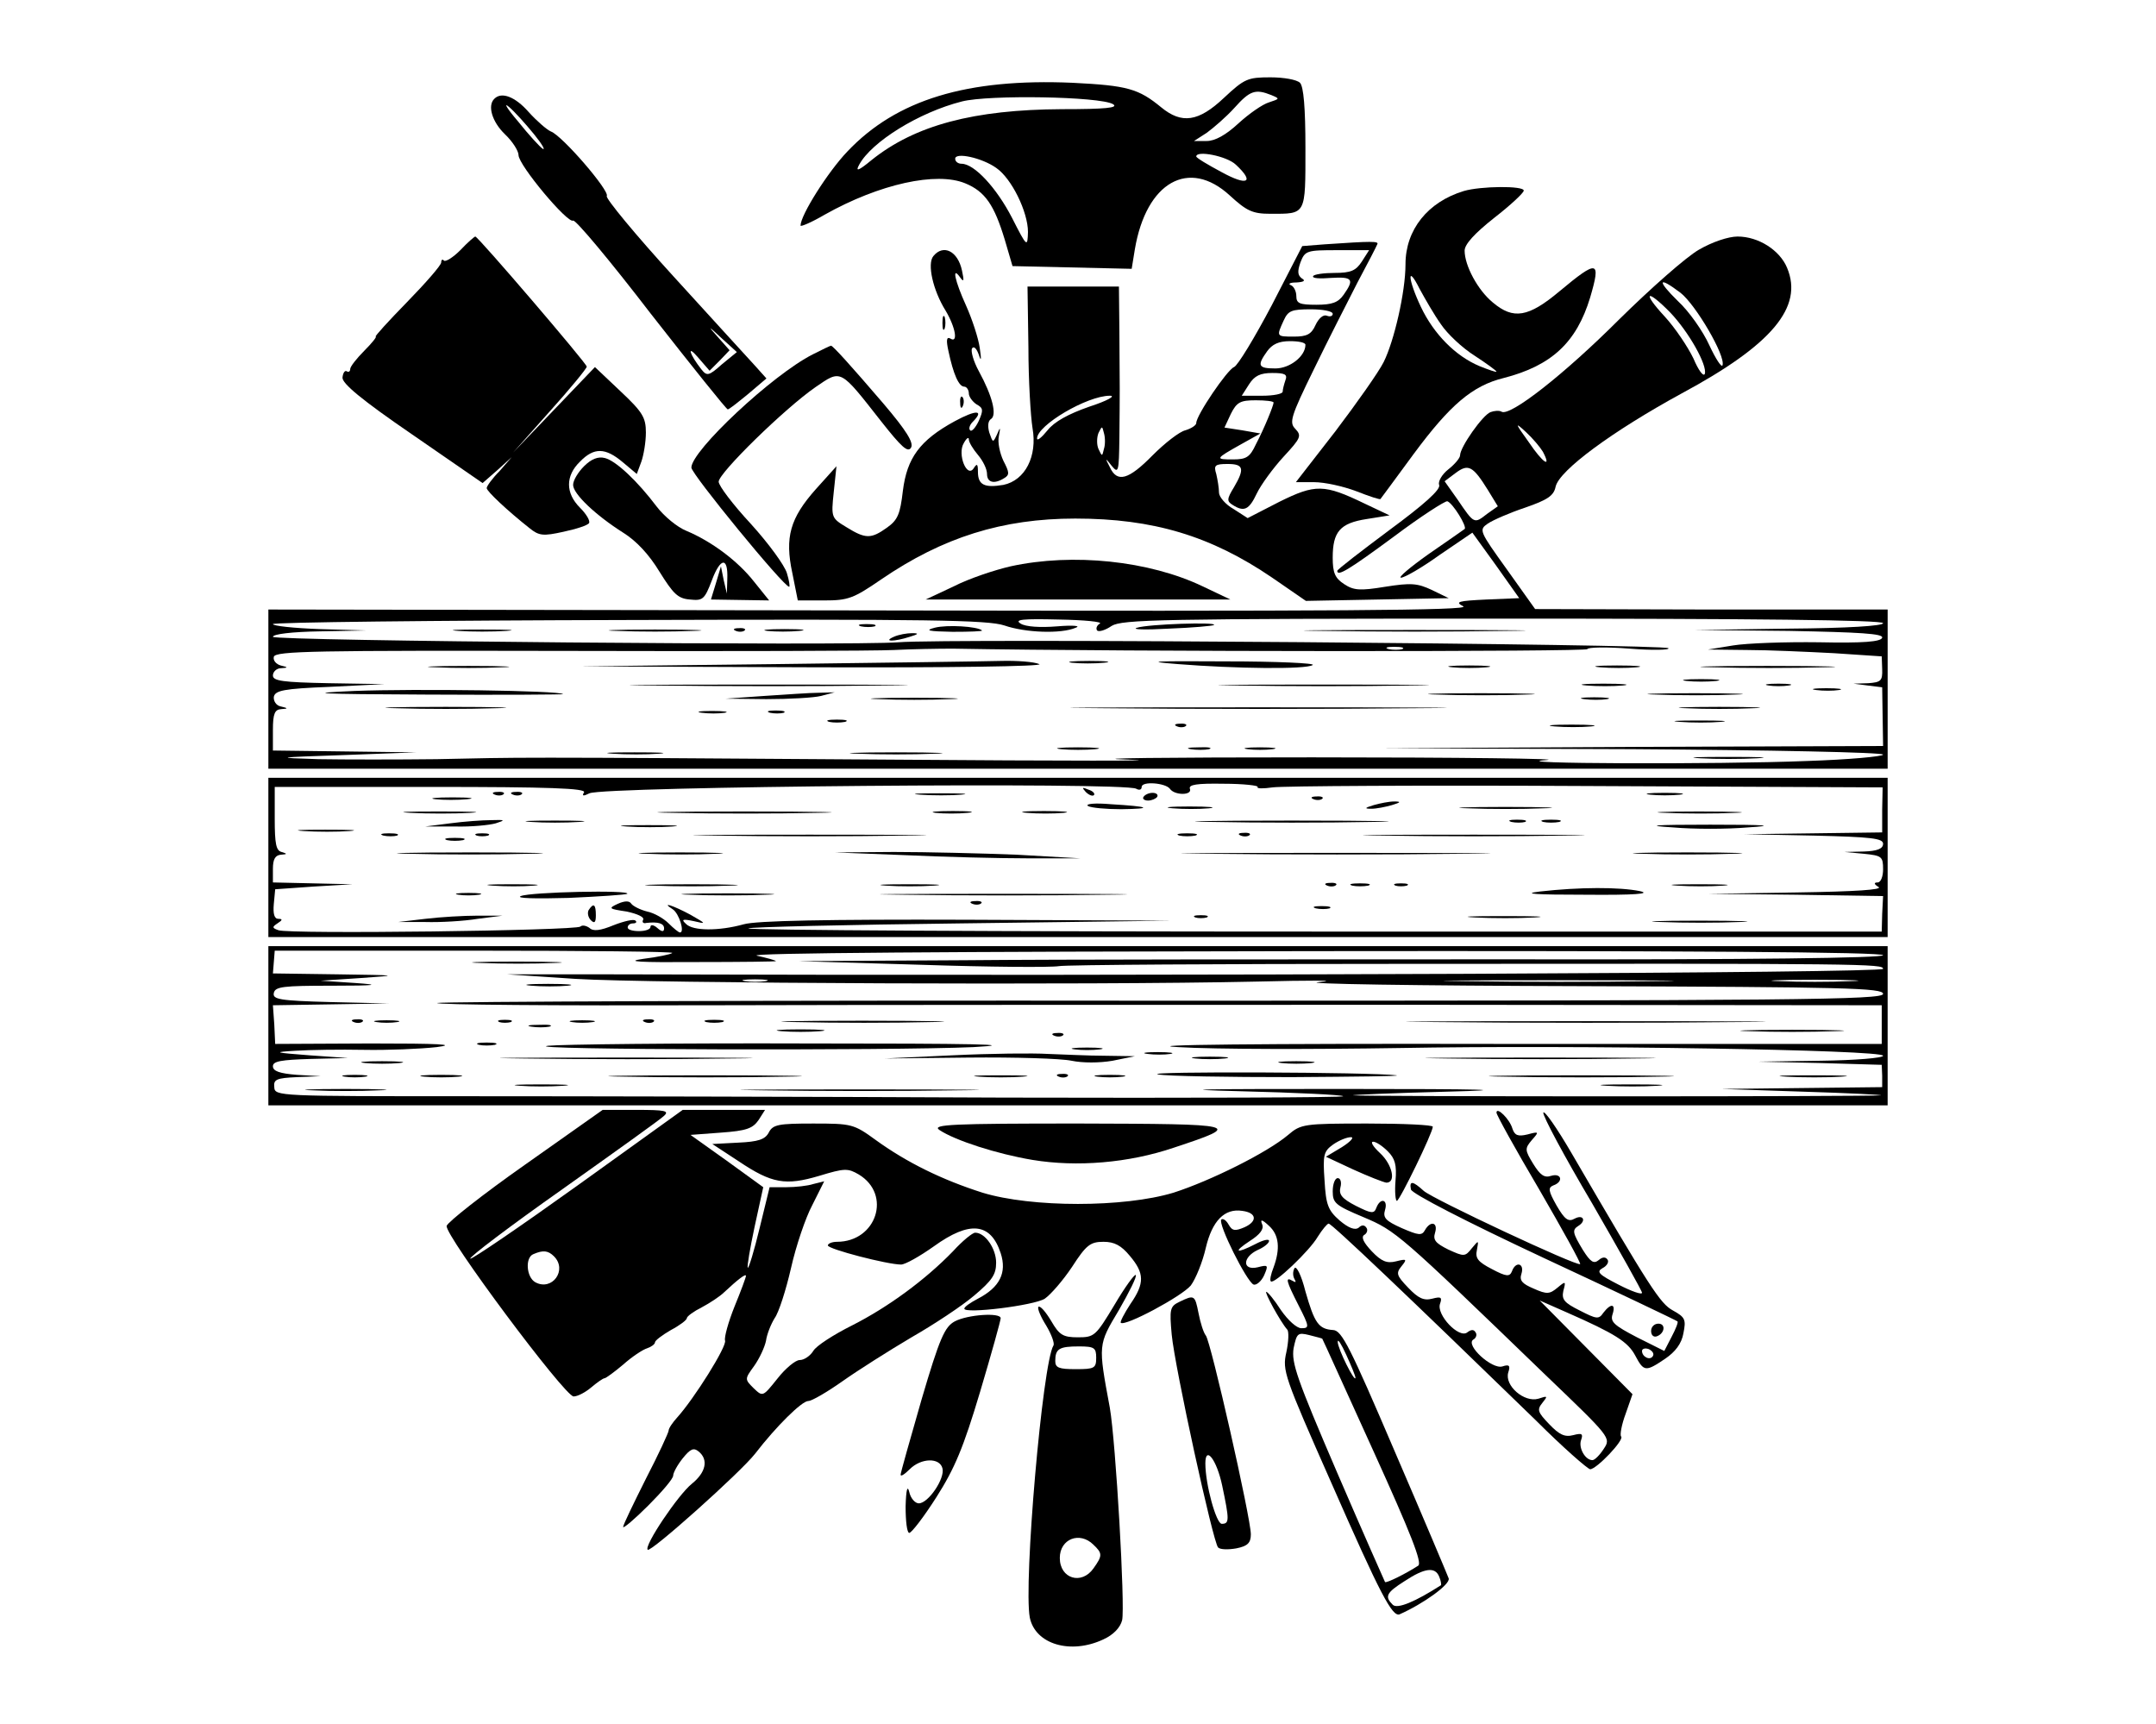 <?xml version="1.0" standalone="no"?>
<!DOCTYPE svg PUBLIC "-//W3C//DTD SVG 20010904//EN"
 "http://www.w3.org/TR/2001/REC-SVG-20010904/DTD/svg10.dtd">
<svg version="1.0" xmlns="http://www.w3.org/2000/svg"
 width="474pt" height="379pt" viewBox="0 0 474 379"
 preserveAspectRatio="xMidYMid meet">

<g transform="translate(0,379) scale(0.1,-0.1)"
fill="#000000" stroke="none">
<path d="M2691 3575 c-56 -53 -93 -58 -138 -21 -50 41 -74 48 -195 54 -232 10
-387 -37 -495 -151 -43 -45 -103 -140 -103 -163 0 -3 24 7 53 24 121 68 246
95 309 69 44 -18 64 -48 87 -124 l17 -58 131 -3 131 -3 7 43 c25 148 119 201
209 118 37 -34 50 -40 89 -40 79 0 77 -4 77 144 0 89 -4 136 -12 144 -7 7 -36
12 -65 12 -50 0 -57 -3 -102 -45z m104 6 c19 -8 19 -8 -5 -16 -14 -4 -44 -25
-67 -46 -28 -26 -52 -39 -70 -39 l-28 0 28 18 c15 11 43 35 61 55 34 38 46 42
81 28z m-348 -20 c13 -8 -16 -11 -112 -11 -194 -1 -323 -35 -419 -112 -29 -24
-36 -26 -27 -10 27 50 131 115 226 139 59 15 303 11 332 -6z m-257 -140 c34
-23 70 -97 70 -141 -1 -34 -2 -34 -35 31 -34 66 -83 119 -111 119 -8 0 -14 5
-14 11 0 15 59 2 90 -20z m527 7 c42 -39 26 -48 -32 -16 -30 16 -55 31 -55 34
0 14 67 1 87 -18z"/>
<path d="M1087 3573 c-16 -15 -5 -51 23 -78 17 -16 30 -37 30 -46 0 -22 108
-151 120 -144 5 3 82 -89 171 -205 90 -115 166 -210 169 -210 3 0 23 16 45 34
l40 34 -26 29 c-14 15 -94 103 -178 195 -84 92 -150 172 -147 177 7 11 -98
133 -123 142 -9 4 -31 23 -49 43 -29 33 -59 45 -75 29z m87 -78 c17 -21 26
-36 19 -32 -6 4 -31 31 -54 60 -24 28 -33 43 -20 32 13 -11 37 -38 55 -60z
m413 -506 c-29 -26 -33 -26 -45 -11 -26 33 -33 56 -8 27 l26 -30 22 22 22 23
-24 27 c-25 28 -24 28 7 -1 l33 -30 -33 -27z"/>
<path d="M3218 3370 c-79 -24 -128 -85 -128 -161 0 -61 -25 -169 -48 -215 -11
-22 -59 -90 -106 -152 l-87 -112 40 0 c23 0 64 -9 93 -20 28 -11 52 -19 53
-17 1 1 34 46 73 99 80 108 129 150 198 167 105 27 160 78 190 177 24 82 17
84 -67 14 -69 -58 -102 -63 -147 -25 -33 27 -62 81 -62 114 0 14 22 38 65 72
36 28 65 55 65 60 0 11 -95 10 -132 -1z m-50 -293 c14 -21 47 -52 74 -69 26
-17 48 -33 48 -35 0 -2 -17 4 -37 12 -53 22 -101 71 -129 130 -29 61 -31 96
-3 40 12 -22 32 -57 47 -78z"/>
<path d="M1012 3240 c-16 -16 -32 -26 -36 -23 -3 4 -6 2 -6 -4 0 -6 -34 -45
-75 -87 -41 -42 -72 -76 -69 -76 3 0 -8 -14 -25 -31 -17 -17 -31 -35 -31 -40
0 -6 -4 -8 -8 -5 -4 2 -8 -4 -9 -14 -1 -13 42 -49 153 -125 l155 -107 32 28
32 29 -27 -31 c-16 -16 -28 -33 -28 -37 0 -7 46 -50 94 -88 21 -17 30 -18 75
-8 28 6 53 14 56 19 3 5 -6 20 -20 34 -32 32 -32 70 0 101 31 32 56 31 94 -1
l31 -26 10 27 c5 14 10 43 10 64 0 33 -7 45 -56 91 l-56 53 -90 -94 -90 -94
81 91 c45 50 81 94 81 98 0 7 -239 286 -245 286 -2 0 -17 -13 -33 -30z"/>
<path d="M3735 3241 c-28 -16 -106 -85 -175 -153 -121 -121 -241 -215 -259
-203 -5 3 -16 2 -24 -1 -17 -6 -67 -77 -67 -95 0 -6 -12 -20 -26 -31 -14 -11
-23 -27 -20 -34 4 -10 -33 -43 -109 -99 -63 -47 -115 -87 -115 -90 0 -13 25 2
124 75 60 45 113 79 118 78 12 -4 44 -56 38 -61 -3 -2 -38 -27 -79 -55 -41
-29 -68 -52 -61 -52 8 0 46 22 85 50 l72 49 52 -72 51 -72 -72 -3 c-63 -3 -70
-5 -51 -15 17 -9 -276 -11 -1303 -9 l-1324 2 0 -175 0 -175 1780 0 1780 0 0
175 0 175 -387 0 -388 1 -62 87 c-61 85 -62 87 -42 101 12 8 49 24 82 35 49
17 63 26 67 46 8 36 125 122 277 205 199 107 268 190 232 276 -16 39 -63 69
-109 69 -20 0 -56 -12 -85 -29z m-40 -95 c33 -26 99 -138 92 -159 -2 -6 -15
14 -29 44 -14 31 -45 75 -69 97 -47 46 -44 56 6 18z m-23 -43 c41 -43 82 -116
76 -135 -3 -7 -14 8 -25 34 -12 25 -40 67 -63 92 -51 55 -40 62 12 9z m-280
-306 c20 -38 0 -25 -31 21 -31 43 -31 45 -6 22 15 -14 31 -33 37 -43z m-121
-84 l22 -36 -24 -17 c-28 -22 -28 -22 -64 31 l-29 41 24 18 c28 21 38 16 71
-37z m-1063 -298 c46 -16 125 -19 157 -5 12 4 -5 6 -41 3 -37 -3 -69 -1 -80 6
-15 9 4 11 84 9 56 -1 97 -5 90 -9 -7 -4 -9 -11 -6 -15 4 -4 19 1 32 10 23 14
104 16 861 16 550 0 835 -3 835 -10 0 -6 -77 -11 -207 -12 l-208 -3 208 -2
c156 -3 208 -6 205 -15 -3 -9 -42 -12 -139 -10 -74 1 -159 -2 -189 -7 l-55 -9
86 -1 c47 0 133 -4 191 -7 l105 -7 1 -28 c1 -26 -3 -29 -31 -31 l-32 -1 31 -4
32 -4 1 -65 1 -64 -553 -2 -552 -3 553 -2 c303 -2 552 -7 552 -12 0 -4 -75
-11 -167 -14 -198 -8 -682 -6 -573 2 41 3 -190 6 -515 6 -324 0 -507 -2 -405
-5 102 -3 -134 -3 -525 0 -854 6 -803 5 -995 1 -85 -1 -202 -1 -260 0 -99 3
-96 4 55 9 l160 6 -157 2 -158 2 0 45 c0 36 4 45 18 46 16 1 16 2 -1 6 -10 2
-16 12 -15 21 3 14 21 18 123 22 l120 6 -122 2 c-102 2 -123 5 -123 17 0 8 8
16 18 16 16 1 16 2 -1 6 -10 3 -17 11 -15 19 3 13 92 14 648 13 355 -1 677 0
715 2 39 2 97 3 130 3 389 -7 1395 -7 1395 -1 0 4 42 5 93 1 50 -4 89 -3 85 1
-8 9 -1584 22 -1693 13 -102 -8 -1375 3 -1375 12 0 6 42 11 103 12 l102 2
-102 3 c-57 2 -103 7 -103 11 0 4 352 8 783 9 661 2 789 0 825 -12z m875 -52
c-7 -2 -21 -2 -30 0 -10 3 -4 5 12 5 17 0 24 -2 18 -5z"/>
<path d="M1893 2413 c9 -2 23 -2 30 0 6 3 -1 5 -18 5 -16 0 -22 -2 -12 -5z"/>
<path d="M2055 2410 c-23 -6 -14 -8 39 -9 38 0 67 1 65 3 -10 9 -77 13 -104 6z"/>
<path d="M2500 2410 c-14 -4 18 -5 70 -2 52 2 97 6 99 8 8 7 -144 2 -169 -6z"/>
<path d="M1008 2403 c28 -2 76 -2 105 0 28 2 5 3 -53 3 -58 0 -81 -1 -52 -3z"/>
<path d="M1358 2403 c45 -2 119 -2 165 0 45 1 8 3 -83 3 -91 0 -128 -2 -82 -3z"/>
<path d="M1618 2403 c7 -3 16 -2 19 1 4 3 -2 6 -13 5 -11 0 -14 -3 -6 -6z"/>
<path d="M1687 2403 c18 -2 50 -2 70 0 21 2 7 4 -32 4 -38 0 -55 -2 -38 -4z"/>
<path d="M2913 2403 c108 -2 286 -2 395 0 108 1 19 2 -198 2 -217 0 -306 -1
-197 -2z"/>
<path d="M1965 2390 c-25 -11 1 -11 35 0 20 6 21 8 5 8 -11 0 -29 -3 -40 -8z"/>
<path d="M1705 2330 l-430 -5 515 -2 c294 -1 506 2 495 7 -11 5 -49 8 -85 7
-36 -1 -258 -4 -495 -7z"/>
<path d="M2357 2333 c18 -2 50 -2 70 0 21 2 7 4 -32 4 -38 0 -55 -2 -38 -4z"/>
<path d="M2590 2330 c126 -10 282 -12 296 -2 7 4 -79 8 -190 8 -162 1 -183 0
-106 -6z"/>
<path d="M958 2323 c39 -2 105 -2 145 0 39 1 7 3 -73 3 -80 0 -112 -2 -72 -3z"/>
<path d="M3193 2323 c20 -2 54 -2 75 0 20 2 3 4 -38 4 -41 0 -58 -2 -37 -4z"/>
<path d="M3518 2323 c23 -2 59 -2 80 0 20 2 1 4 -43 4 -44 0 -61 -2 -37 -4z"/>
<path d="M3768 2323 c68 -2 176 -2 240 0 64 1 9 3 -123 3 -132 0 -185 -2 -117
-3z"/>
<path d="M3708 2293 c17 -2 47 -2 65 0 17 2 3 4 -33 4 -36 0 -50 -2 -32 -4z"/>
<path d="M1443 2283 c136 -2 358 -2 495 0 136 1 24 2 -248 2 -272 0 -384 -1
-247 -2z"/>
<path d="M2723 2283 c103 -2 271 -2 375 0 103 1 18 2 -188 2 -206 0 -291 -1
-187 -2z"/>
<path d="M3488 2283 c23 -2 59 -2 80 0 20 2 1 4 -43 4 -44 0 -61 -2 -37 -4z"/>
<path d="M3888 2283 c12 -2 32 -2 45 0 12 2 2 4 -23 4 -25 0 -35 -2 -22 -4z"/>
<path d="M780 2271 c-116 -5 -84 -7 158 -8 167 -1 302 0 300 1 -8 8 -326 12
-458 7z"/>
<path d="M3993 2273 c15 -2 37 -2 50 0 12 2 0 4 -28 4 -27 0 -38 -2 -22 -4z"/>
<path d="M1680 2260 l-85 -6 90 -1 c50 0 104 3 120 7 l30 8 -35 -1 c-19 0 -73
-4 -120 -7z"/>
<path d="M3163 2263 c54 -2 139 -2 190 0 51 1 7 3 -98 3 -104 0 -146 -2 -92
-3z"/>
<path d="M3643 2263 c48 -2 125 -2 170 0 45 1 6 3 -88 3 -93 0 -130 -2 -82 -3z"/>
<path d="M1933 2253 c42 -2 112 -2 155 0 42 1 7 3 -78 3 -85 0 -120 -2 -77 -3z"/>
<path d="M3483 2253 c15 -2 37 -2 50 0 12 2 0 4 -28 4 -27 0 -38 -2 -22 -4z"/>
<path d="M873 2233 c59 -2 155 -2 215 0 59 1 10 3 -108 3 -118 0 -167 -2 -107
-3z"/>
<path d="M2433 2233 c186 -2 488 -2 670 0 183 1 31 2 -338 2 -368 0 -518 -1
-332 -2z"/>
<path d="M3708 2233 c39 -2 105 -2 145 0 39 1 7 3 -73 3 -80 0 -112 -2 -72 -3z"/>
<path d="M1543 2223 c15 -2 37 -2 50 0 12 2 0 4 -28 4 -27 0 -38 -2 -22 -4z"/>
<path d="M1693 2223 c9 -2 23 -2 30 0 6 3 -1 5 -18 5 -16 0 -22 -2 -12 -5z"/>
<path d="M1823 2203 c9 -2 25 -2 35 0 9 3 1 5 -18 5 -19 0 -27 -2 -17 -5z"/>
<path d="M3693 2203 c26 -2 67 -2 90 0 23 2 2 3 -48 3 -49 0 -68 -1 -42 -3z"/>
<path d="M2588 2193 c7 -3 16 -2 19 1 4 3 -2 6 -13 5 -11 0 -14 -3 -6 -6z"/>
<path d="M3418 2193 c23 -2 59 -2 80 0 20 2 1 4 -43 4 -44 0 -61 -2 -37 -4z"/>
<path d="M2333 2143 c20 -2 54 -2 75 0 20 2 3 4 -38 4 -41 0 -58 -2 -37 -4z"/>
<path d="M2618 2143 c12 -2 30 -2 40 0 9 3 -1 5 -23 4 -22 0 -30 -2 -17 -4z"/>
<path d="M2743 2143 c15 -2 39 -2 55 0 15 2 2 4 -28 4 -30 0 -43 -2 -27 -4z"/>
<path d="M1348 2133 c29 -2 74 -2 100 0 26 2 2 3 -53 3 -55 0 -76 -1 -47 -3z"/>
<path d="M1888 2133 c45 -2 119 -2 165 0 45 1 8 3 -83 3 -91 0 -128 -2 -82 -3z"/>
<path d="M3738 2123 c34 -2 90 -2 125 0 34 2 6 3 -63 3 -69 0 -97 -1 -62 -3z"/>
<path d="M2914 3253 l-51 -4 -67 -130 c-38 -72 -75 -133 -83 -136 -15 -6 -83
-106 -83 -123 0 -5 -11 -12 -24 -16 -13 -3 -45 -28 -72 -55 -53 -54 -78 -61
-94 -26 -11 21 -10 21 4 3 15 -18 16 -14 17 62 1 101 1 109 0 232 l-1 100
-100 0 -101 0 2 -133 c0 -74 5 -153 9 -178 11 -62 -16 -115 -64 -125 -42 -7
-56 0 -56 29 0 17 -2 19 -9 8 -15 -24 -37 31 -22 55 6 11 11 14 11 8 0 -6 9
-21 20 -34 11 -13 20 -31 20 -42 0 -19 16 -23 38 -9 12 7 11 13 -2 38 -8 17
-13 41 -10 54 4 21 3 21 -4 4 -9 -19 -9 -19 -17 4 -4 14 -3 26 4 30 13 9 3 50
-27 105 -12 22 -18 44 -15 50 4 6 10 0 15 -14 5 -16 6 -11 2 15 -3 22 -17 64
-30 93 -25 55 -32 89 -13 62 8 -11 9 -8 4 15 -9 43 -41 59 -63 32 -14 -17 -1
-75 27 -120 22 -37 28 -73 10 -61 -8 4 -9 -4 -4 -27 11 -52 23 -79 35 -79 5 0
10 -7 10 -15 0 -7 8 -18 17 -24 15 -8 15 -13 5 -36 -7 -15 -16 -25 -19 -21 -4
3 -1 12 5 18 27 27 9 28 -39 2 -77 -42 -105 -81 -114 -153 -6 -51 -11 -64 -35
-81 -35 -25 -47 -25 -89 1 -33 20 -34 21 -28 77 l6 57 -45 -50 c-57 -64 -69
-106 -52 -185 l12 -60 58 0 c52 0 64 4 125 46 136 93 267 134 427 134 171 0
298 -38 433 -130 l74 -51 157 3 157 3 -37 18 c-32 15 -46 16 -103 7 -55 -9
-69 -8 -90 6 -20 13 -25 25 -25 58 0 57 16 76 75 85 l50 8 -55 26 c-89 43
-108 43 -187 4 l-70 -36 -31 20 c-18 10 -32 27 -32 36 0 10 -3 28 -6 41 -6 19
-3 22 25 22 35 0 38 -10 14 -51 -16 -26 -16 -31 -3 -39 25 -16 36 -11 53 25 9
19 36 56 59 81 38 41 40 46 26 61 -14 14 -11 26 41 132 31 64 75 150 96 191
22 41 41 78 43 83 4 7 -12 7 -114 0z m80 -38 c-13 -20 -24 -25 -60 -25 -23 0
-45 -3 -47 -7 -3 -5 15 -6 39 -4 48 3 52 -3 28 -37 -12 -17 -25 -22 -60 -22
-37 0 -44 3 -44 19 0 11 -6 22 -12 24 -7 3 -2 6 12 6 17 1 21 4 12 9 -9 7 -10
15 -3 35 10 26 14 27 81 27 l70 0 -16 -25z m-64 -115 c0 -5 -6 -7 -13 -4 -8 3
-18 -6 -25 -21 -9 -20 -19 -25 -47 -25 -39 0 -39 0 -23 35 10 22 17 25 60 25
26 0 48 -4 48 -10z m-60 -68 c0 -25 -34 -52 -66 -52 -38 0 -41 6 -18 38 11 15
25 22 50 22 19 0 34 -3 34 -8z m-44 -78 c-3 -9 -6 -20 -6 -25 0 -5 -20 -9 -45
-9 l-45 0 16 25 c12 19 25 25 51 25 28 0 34 -3 29 -16z m-431 -58 c-46 -16
-77 -33 -92 -52 -13 -16 -23 -24 -23 -18 0 29 110 94 160 94 14 0 -5 -11 -45
-24z m405 9 c0 -6 -20 -56 -39 -92 -13 -28 -21 -33 -50 -33 -40 0 -40 1 17 33
l43 24 -40 7 -39 6 14 30 c13 26 21 30 55 30 21 0 39 -2 39 -5z m-373 -102
c-4 -17 -4 -17 -12 0 -4 9 -4 25 0 35 8 16 8 16 12 0 3 -10 3 -26 0 -35z"/>
<path d="M2072 3080 c0 -14 2 -19 5 -12 2 6 2 18 0 25 -3 6 -5 1 -5 -13z"/>
<path d="M1787 3011 c-89 -45 -267 -212 -267 -249 0 -14 203 -262 215 -262 2
0 0 14 -5 30 -5 17 -40 65 -79 108 -39 42 -71 84 -71 93 0 19 145 161 213 208
57 39 53 41 144 -75 45 -57 59 -70 66 -58 6 11 -10 37 -61 97 -72 84 -111 127
-115 127 -2 0 -20 -9 -40 -19z"/>
<path d="M2111 2904 c0 -11 3 -14 6 -6 3 7 2 16 -1 19 -3 4 -6 -2 -5 -13z"/>
<path d="M1284 2765 c-13 -13 -24 -31 -24 -41 0 -20 50 -67 110 -105 29 -18
57 -48 80 -86 30 -48 40 -59 67 -61 28 -3 32 0 48 42 19 51 36 52 34 3 l-1
-32 -7 30 -6 30 -11 -37 -11 -36 64 -1 64 -1 -33 41 c-36 46 -94 89 -149 112
-20 8 -49 32 -65 53 -43 57 -90 101 -114 107 -15 4 -30 -2 -46 -18z"/>
<path d="M2222 2545 c-35 -8 -92 -27 -125 -44 l-62 -29 335 0 335 0 -61 29
c-117 56 -285 74 -422 44z"/>
<path d="M590 1905 l0 -175 1780 0 1780 0 0 175 0 175 -1780 0 -1780 0 0 -175z
m1908 151 c7 -4 12 -2 12 4 0 13 52 9 62 -4 10 -15 50 -15 44 0 -3 9 15 12 74
11 44 0 77 -4 75 -7 -3 -4 12 -4 33 -1 20 3 330 5 689 3 l652 -3 -1 -49 0 -50
-151 -2 -152 -2 153 -3 c126 -3 152 -6 152 -18 0 -11 -13 -16 -42 -17 l-43 -1
43 -4 c39 -4 42 -6 42 -34 0 -16 -5 -29 -12 -29 -9 0 -8 -4 2 -10 10 -6 -50
-10 -180 -12 l-195 -3 192 -2 193 -3 -2 -39 -1 -39 -1249 0 c-687 0 -1246 3
-1243 7 4 3 214 8 468 11 l462 6 -450 2 c-308 1 -463 -2 -490 -10 -54 -15
-112 -15 -127 1 -11 10 -7 11 17 6 29 -7 28 -6 -7 14 -37 20 -67 30 -39 12 14
-9 27 -51 16 -51 -3 0 -14 9 -25 20 -11 11 -32 23 -47 26 -16 4 -31 12 -35 17
-4 7 -14 7 -30 0 -21 -10 -20 -11 20 -17 23 -5 39 -12 36 -18 -3 -5 0 -9 7 -7
26 3 39 -1 39 -12 0 -8 -5 -8 -15 1 -8 7 -15 8 -15 2 0 -5 -11 -9 -25 -9 -14
0 -25 3 -25 8 0 5 5 9 12 9 6 0 9 3 5 6 -3 4 -25 -1 -48 -10 -29 -12 -45 -14
-53 -6 -7 5 -16 7 -20 3 -9 -9 -642 -17 -664 -8 -14 5 -14 7 -2 15 11 7 12 10
2 10 -9 0 -12 11 -10 33 l3 32 85 6 85 5 -87 2 -88 2 0 30 c0 21 5 30 18 31
14 1 14 2 1 6 -12 3 -15 18 -15 73 l0 70 344 0 c259 0 341 -3 336 -12 -5 -8
-2 -9 12 -2 32 15 1178 25 1202 10z"/>
<path d="M2387 2049 c7 -7 15 -10 18 -7 3 3 -2 9 -12 12 -14 6 -15 5 -6 -5z"/>
<path d="M1088 2043 c7 -3 16 -2 19 1 4 3 -2 6 -13 5 -11 0 -14 -3 -6 -6z"/>
<path d="M1128 2043 c7 -3 16 -2 19 1 4 3 -2 6 -13 5 -11 0 -14 -3 -6 -6z"/>
<path d="M2023 2043 c26 -2 67 -2 90 0 23 2 2 3 -48 3 -49 0 -68 -1 -42 -3z"/>
<path d="M2514 2038 c-3 -4 2 -8 10 -8 8 0 17 4 20 8 3 5 -2 9 -10 9 -8 0 -17
-4 -20 -9z"/>
<path d="M3628 2043 c17 -2 47 -2 65 0 17 2 3 4 -33 4 -36 0 -50 -2 -32 -4z"/>
<path d="M957 2033 c18 -2 50 -2 70 0 21 2 7 4 -32 4 -38 0 -55 -2 -38 -4z"/>
<path d="M2888 2033 c7 -3 16 -2 19 1 4 3 -2 6 -13 5 -11 0 -14 -3 -6 -6z"/>
<path d="M2392 2018 c7 -4 40 -7 73 -7 73 1 62 6 -23 11 -34 3 -57 1 -50 -4z"/>
<path d="M3020 2020 c-20 -6 -21 -8 -5 -8 11 0 31 4 45 8 20 6 21 8 5 8 -11 0
-31 -4 -45 -8z"/>
<path d="M2578 2013 c23 -2 59 -2 80 0 20 2 1 4 -43 4 -44 0 -61 -2 -37 -4z"/>
<path d="M3228 2013 c45 -2 119 -2 165 0 45 1 8 3 -83 3 -91 0 -128 -2 -82 -3z"/>
<path d="M903 2003 c37 -2 96 -2 130 0 34 2 4 3 -68 3 -71 0 -99 -1 -62 -3z"/>
<path d="M1483 2003 c87 -2 227 -2 310 0 84 1 13 3 -158 3 -170 0 -239 -2
-152 -3z"/>
<path d="M2057 2003 c18 -2 50 -2 70 0 21 2 7 4 -32 4 -38 0 -55 -2 -38 -4z"/>
<path d="M2258 2003 c23 -2 59 -2 80 0 20 2 1 4 -43 4 -44 0 -61 -2 -37 -4z"/>
<path d="M3663 2003 c43 -2 110 -2 150 0 40 1 5 3 -78 3 -82 0 -115 -2 -72 -3z"/>
<path d="M990 1980 l-55 -7 65 0 c36 -1 76 3 90 7 22 7 21 8 -10 7 -19 0 -60
-3 -90 -7z"/>
<path d="M1168 1983 c28 -2 76 -2 105 0 28 2 5 3 -53 3 -58 0 -81 -1 -52 -3z"/>
<path d="M2668 1983 c94 -2 250 -2 345 0 94 1 17 3 -173 3 -190 0 -267 -2
-172 -3z"/>
<path d="M3323 1983 c9 -2 23 -2 30 0 6 3 -1 5 -18 5 -16 0 -22 -2 -12 -5z"/>
<path d="M3393 1983 c9 -2 25 -2 35 0 9 3 1 5 -18 5 -19 0 -27 -2 -17 -5z"/>
<path d="M1378 1973 c29 -2 74 -2 100 0 26 2 2 3 -53 3 -55 0 -76 -1 -47 -3z"/>
<path d="M3678 1971 c45 -4 119 -4 165 0 63 4 43 6 -83 6 -126 0 -146 -2 -82
-6z"/>
<path d="M668 1963 c29 -2 74 -2 100 0 26 2 2 3 -53 3 -55 0 -76 -1 -47 -3z"/>
<path d="M843 1953 c9 -2 23 -2 30 0 6 3 -1 5 -18 5 -16 0 -22 -2 -12 -5z"/>
<path d="M1048 1953 c6 -2 18 -2 25 0 6 3 1 5 -13 5 -14 0 -19 -2 -12 -5z"/>
<path d="M1573 1953 c114 -2 300 -2 415 0 114 1 20 2 -208 2 -228 0 -322 -1
-207 -2z"/>
<path d="M2593 1953 c9 -2 25 -2 35 0 9 3 1 5 -18 5 -19 0 -27 -2 -17 -5z"/>
<path d="M2728 1953 c7 -3 16 -2 19 1 4 3 -2 6 -13 5 -11 0 -14 -3 -6 -6z"/>
<path d="M3043 1953 c108 -2 286 -2 395 0 108 1 19 2 -198 2 -217 0 -306 -1
-197 -2z"/>
<path d="M983 1943 c9 -2 25 -2 35 0 9 3 1 5 -18 5 -19 0 -27 -2 -17 -5z"/>
<path d="M902 1913 c70 -2 187 -2 260 0 73 1 16 3 -127 3 -143 0 -203 -2 -133
-3z"/>
<path d="M1423 1913 c43 -2 110 -2 150 0 40 1 5 3 -78 3 -82 0 -115 -2 -72 -3z"/>
<path d="M1990 1910 c85 -4 207 -7 270 -7 l115 0 -140 8 c-77 3 -198 6 -270 6
l-130 -1 155 -6z"/>
<path d="M2663 1913 c153 -2 401 -2 550 0 150 1 25 2 -278 2 -302 0 -425 -1
-272 -2z"/>
<path d="M3613 1913 c53 -2 141 -2 195 0 53 1 9 3 -98 3 -107 0 -151 -2 -97
-3z"/>
<path d="M1083 1843 c26 -2 67 -2 90 0 23 2 2 3 -48 3 -49 0 -68 -1 -42 -3z"/>
<path d="M1438 1843 c45 -2 119 -2 165 0 45 1 8 3 -83 3 -91 0 -128 -2 -82 -3z"/>
<path d="M1948 1843 c28 -2 76 -2 105 0 28 2 5 3 -53 3 -58 0 -81 -1 -52 -3z"/>
<path d="M2918 1843 c7 -3 16 -2 19 1 4 3 -2 6 -13 5 -11 0 -14 -3 -6 -6z"/>
<path d="M2973 1843 c9 -2 25 -2 35 0 9 3 1 5 -18 5 -19 0 -27 -2 -17 -5z"/>
<path d="M3068 1843 c6 -2 18 -2 25 0 6 3 1 5 -13 5 -14 0 -19 -2 -12 -5z"/>
<path d="M3688 1843 c29 -2 74 -2 100 0 26 2 2 3 -53 3 -55 0 -76 -1 -47 -3z"/>
<path d="M3385 1830 c-41 -5 -9 -7 100 -7 109 -1 147 2 120 8 -45 9 -132 9
-220 -1z"/>
<path d="M1008 1823 c12 -2 32 -2 45 0 12 2 2 4 -23 4 -25 0 -35 -2 -22 -4z"/>
<path d="M1145 1820 c-12 -5 32 -6 105 -4 68 3 126 7 129 9 8 9 -214 4 -234
-5z"/>
<path d="M1518 1823 c45 -2 119 -2 165 0 45 1 8 3 -83 3 -91 0 -128 -2 -82 -3z"/>
<path d="M1988 1823 c123 -2 321 -2 440 0 119 1 19 2 -223 2 -242 0 -340 -1
-217 -2z"/>
<path d="M2138 1803 c7 -3 16 -2 19 1 4 3 -2 6 -13 5 -11 0 -14 -3 -6 -6z"/>
<path d="M1294 1789 c-3 -6 -1 -16 5 -22 8 -8 11 -5 11 11 0 24 -5 28 -16 11z"/>
<path d="M2893 1793 c9 -2 23 -2 30 0 6 3 -1 5 -18 5 -16 0 -22 -2 -12 -5z"/>
<path d="M935 1770 l-60 -7 60 0 c33 -1 85 2 115 7 l55 7 -55 0 c-30 0 -82 -3
-115 -7z"/>
<path d="M2628 1773 c6 -2 18 -2 25 0 6 3 1 5 -13 5 -14 0 -19 -2 -12 -5z"/>
<path d="M3243 1773 c37 -2 96 -2 130 0 34 2 4 3 -68 3 -71 0 -99 -1 -62 -3z"/>
<path d="M3653 1763 c48 -2 125 -2 170 0 45 1 6 3 -88 3 -93 0 -130 -2 -82 -3z"/>
<path d="M590 1535 l0 -175 1780 0 1780 0 0 175 0 175 -1780 0 -1780 0 0 -175z
m888 160 c-3 -3 -32 -9 -64 -13 -42 -6 -9 -8 118 -7 97 0 175 1 174 2 -1 2
-20 7 -42 12 -24 6 426 9 1219 10 823 1 1257 -2 1257 -9 0 -6 -288 -10 -827
-9 -456 0 -992 0 -1193 -2 l-365 -2 270 -8 c149 -5 285 -6 303 -3 17 3 355 5
750 5 1032 1 1062 0 1062 -11 0 -9 -1495 -16 -2810 -12 l-215 0 150 -10 c164
-10 1136 -14 1495 -6 124 3 187 3 140 -1 -47 -4 213 -8 578 -9 580 -2 662 -4
662 -17 0 -13 -184 -15 -1586 -15 -873 1 -1589 -2 -1593 -5 -3 -4 264 -6 594
-5 330 1 1046 1 1591 1 l991 -1 0 -42 0 -43 -846 0 c-527 1 -791 -2 -701 -7
80 -5 299 -5 487 -2 385 7 1063 -4 1063 -17 0 -5 -62 -10 -137 -11 l-138 -2
136 -3 136 -4 1 -24 0 -25 -177 -2 -176 -2 180 -6 c99 -3 176 -7 170 -8 -14
-3 -1148 -3 -1160 0 -5 1 87 5 205 8 155 4 91 6 -230 6 -315 0 -380 -1 -223
-5 122 -3 224 -8 226 -11 3 -3 -333 -4 -746 -3 -414 2 -943 3 -1177 3 -419 0
-426 0 -427 20 -2 17 5 20 50 22 l52 2 -52 3 c-38 3 -53 8 -53 19 0 11 18 14
83 16 l82 2 -85 6 c-78 6 -81 7 -30 10 30 2 98 3 150 2 52 -1 124 2 160 6 47
6 6 8 -145 8 l-210 -1 -2 43 -3 42 128 2 127 2 -128 3 c-113 3 -128 6 -125 20
3 14 20 16 128 16 99 0 109 2 50 6 l-75 5 90 6 c85 6 82 6 -52 8 l-143 2 2 25
2 25 440 0 c242 0 437 -2 434 -5z m205 -62 c-13 -2 -33 -2 -45 0 -13 2 -3 4
22 4 25 0 35 -2 23 -4z m1950 0 c-111 -2 -295 -2 -410 0 -114 1 -23 2 202 2
226 0 319 -1 208 -2z m435 0 c-43 -2 -113 -2 -155 0 -43 1 -8 3 77 3 85 0 120
-2 78 -3z"/>
<path d="M1058 1673 c46 -2 118 -2 160 0 42 1 5 3 -83 3 -88 0 -123 -2 -77 -3z"/>
<path d="M1168 1623 c23 -2 59 -2 80 0 20 2 1 4 -43 4 -44 0 -61 -2 -37 -4z"/>
<path d="M778 1543 c7 -3 16 -2 19 1 4 3 -2 6 -13 5 -11 0 -14 -3 -6 -6z"/>
<path d="M828 1543 c12 -2 32 -2 45 0 12 2 2 4 -23 4 -25 0 -35 -2 -22 -4z"/>
<path d="M1098 1543 c6 -2 18 -2 25 0 6 3 1 5 -13 5 -14 0 -19 -2 -12 -5z"/>
<path d="M1258 1543 c12 -2 32 -2 45 0 12 2 2 4 -23 4 -25 0 -35 -2 -22 -4z"/>
<path d="M1418 1543 c7 -3 16 -2 19 1 4 3 -2 6 -13 5 -11 0 -14 -3 -6 -6z"/>
<path d="M1553 1543 c9 -2 25 -2 35 0 9 3 1 5 -18 5 -19 0 -27 -2 -17 -5z"/>
<path d="M1753 1543 c82 -2 212 -2 290 0 78 1 12 3 -148 3 -159 0 -223 -2
-142 -3z"/>
<path d="M3168 1543 c178 -2 466 -2 640 0 174 1 29 2 -323 2 -352 0 -495 -1
-317 -2z"/>
<path d="M1168 1533 c12 -2 30 -2 40 0 9 3 -1 5 -23 4 -22 0 -30 -2 -17 -4z"/>
<path d="M1718 1523 c23 -2 61 -2 85 0 23 2 4 4 -43 4 -47 0 -66 -2 -42 -4z"/>
<path d="M3848 1523 c50 -2 134 -2 185 0 50 1 9 3 -93 3 -102 0 -143 -2 -92
-3z"/>
<path d="M2318 1513 c7 -3 16 -2 19 1 4 3 -2 6 -13 5 -11 0 -14 -3 -6 -6z"/>
<path d="M1053 1493 c9 -2 25 -2 35 0 9 3 1 5 -18 5 -19 0 -27 -2 -17 -5z"/>
<path d="M1205 1491 c-75 -9 757 -11 935 -3 109 6 1 8 -365 8 -286 1 -542 -2
-570 -5z"/>
<path d="M2363 1483 c15 -2 39 -2 55 0 15 2 2 4 -28 4 -30 0 -43 -2 -27 -4z"/>
<path d="M2095 1470 l-150 -7 185 2 c101 1 203 -2 226 -7 24 -5 61 -5 90 0
l49 10 -66 1 c-36 0 -93 3 -125 4 -32 2 -126 1 -209 -3z"/>
<path d="M2523 1473 c15 -2 37 -2 50 0 12 2 0 4 -28 4 -27 0 -38 -2 -22 -4z"/>
<path d="M1153 1463 c126 -2 328 -2 450 0 122 1 20 2 -228 2 -247 0 -347 -1
-222 -2z"/>
<path d="M2628 1463 c17 -2 47 -2 65 0 17 2 3 4 -33 4 -36 0 -50 -2 -32 -4z"/>
<path d="M3183 1463 c115 -2 299 -2 410 0 111 1 18 2 -208 2 -225 0 -316 -1
-202 -2z"/>
<path d="M803 1453 c20 -2 54 -2 75 0 20 2 3 4 -38 4 -41 0 -58 -2 -37 -4z"/>
<path d="M2818 1453 c17 -2 47 -2 65 0 17 2 3 4 -33 4 -36 0 -50 -2 -32 -4z"/>
<path d="M2546 1428 c21 -4 154 -6 294 -6 140 1 244 2 230 4 -53 7 -561 9
-524 2z"/>
<path d="M758 1423 c12 -2 32 -2 45 0 12 2 2 4 -23 4 -25 0 -35 -2 -22 -4z"/>
<path d="M933 1423 c20 -2 54 -2 75 0 20 2 3 4 -38 4 -41 0 -58 -2 -37 -4z"/>
<path d="M1378 1423 c94 -2 250 -2 345 0 94 1 17 3 -173 3 -190 0 -267 -2
-172 -3z"/>
<path d="M2153 1423 c26 -2 68 -2 95 0 26 2 4 3 -48 3 -52 0 -74 -1 -47 -3z"/>
<path d="M2328 1423 c7 -3 16 -2 19 1 4 3 -2 6 -13 5 -11 0 -14 -3 -6 -6z"/>
<path d="M2413 1423 c15 -2 39 -2 55 0 15 2 2 4 -28 4 -30 0 -43 -2 -27 -4z"/>
<path d="M3313 1423 c93 -2 241 -2 330 0 89 1 14 3 -168 3 -181 0 -254 -2
-162 -3z"/>
<path d="M3928 1423 c34 -2 88 -2 120 0 31 2 3 3 -63 3 -66 0 -92 -1 -57 -3z"/>
<path d="M1143 1403 c26 -2 68 -2 95 0 26 2 4 3 -48 3 -52 0 -74 -1 -47 -3z"/>
<path d="M3533 1403 c32 -2 81 -2 110 0 29 2 3 3 -58 3 -60 0 -84 -1 -52 -3z"/>
<path d="M688 1393 c39 -2 105 -2 145 0 39 1 7 3 -73 3 -80 0 -112 -2 -72 -3z"/>
<path d="M1678 1393 c116 -2 308 -2 425 0 116 1 21 2 -213 2 -234 0 -329 -1
-212 -2z"/>
<path d="M1155 1230 c-94 -66 -171 -127 -173 -135 -5 -20 259 -374 279 -375 9
0 26 9 39 20 13 11 26 20 29 20 3 0 22 14 41 30 19 17 43 33 53 36 9 3 17 9
17 13 0 4 16 16 35 27 19 10 35 22 35 26 0 4 15 15 33 24 17 9 40 24 49 33 30
28 48 42 48 36 0 -3 -11 -33 -25 -67 -14 -35 -23 -68 -21 -75 5 -12 -68 -128
-105 -169 -10 -11 -19 -24 -19 -29 0 -4 -22 -52 -50 -106 -27 -54 -50 -101
-50 -106 0 -4 25 17 55 47 30 30 55 59 55 66 0 6 9 23 21 38 17 21 24 24 35
15 22 -18 16 -46 -15 -71 -30 -24 -106 -137 -97 -145 6 -7 204 170 236 211 47
61 103 116 117 116 8 0 42 20 76 44 34 24 102 67 151 96 49 28 111 69 138 92
39 33 48 46 48 72 0 31 -24 66 -46 66 -6 0 -28 -18 -49 -41 -61 -63 -143 -123
-222 -163 -40 -20 -79 -45 -85 -56 -7 -11 -20 -20 -30 -20 -9 0 -31 -18 -49
-41 -32 -40 -32 -40 -52 -21 -20 20 -20 20 1 49 12 17 23 41 26 55 2 15 11 37
19 50 9 12 25 62 36 110 11 49 32 111 47 139 l26 52 -24 -6 c-12 -4 -39 -7
-59 -7 l-37 0 -22 -90 c-12 -50 -24 -89 -26 -87 -2 2 5 43 15 90 l19 87 -80
58 -80 57 67 5 c56 4 70 9 83 28 l14 22 -90 0 -91 0 -231 -166 c-127 -91 -234
-164 -236 -161 -3 3 88 72 203 153 114 81 215 153 223 161 12 11 2 13 -61 13
l-74 0 -170 -120z m63 -202 c30 -30 -4 -77 -41 -57 -20 11 -23 55 -4 62 21 9
32 8 45 -5z"/>
<path d="M3290 1344 c0 -5 42 -81 94 -169 51 -88 92 -162 90 -164 -6 -6 -324
143 -344 161 -24 22 -32 23 -28 3 2 -9 120 -70 293 -151 159 -74 291 -137 293
-139 2 -2 -4 -17 -13 -34 l-16 -31 -60 30 c-50 26 -59 34 -54 50 8 24 -3 26
-20 4 -10 -15 -15 -14 -52 5 -34 17 -40 24 -36 43 6 22 5 22 -13 7 -17 -14
-23 -15 -52 -2 -26 11 -32 18 -27 33 7 23 -13 28 -21 5 -5 -12 -12 -12 -44 5
-31 16 -37 24 -33 42 4 22 4 22 -11 4 -15 -19 -17 -19 -52 -3 -28 14 -34 21
-29 37 7 23 -10 27 -22 6 -7 -13 -14 -12 -51 4 -36 16 -42 23 -37 40 7 23 -10
28 -19 5 -5 -14 -11 -13 -45 4 -31 16 -38 25 -34 41 3 11 0 20 -6 20 -6 0 -11
-13 -11 -29 0 -26 6 -31 68 -57 71 -30 78 -36 400 -347 143 -137 144 -138 128
-162 -9 -14 -20 -25 -25 -25 -16 0 -31 27 -25 44 5 14 2 16 -17 11 -19 -5 -31
1 -53 24 -26 27 -27 32 -15 47 12 15 12 16 -9 9 -31 -9 -75 29 -66 58 5 15 2
18 -13 13 -23 -7 -82 47 -64 59 6 3 9 11 5 16 -4 7 -10 6 -18 0 -18 -15 -69
39 -60 63 5 14 2 16 -17 11 -19 -5 -31 1 -53 24 -26 27 -27 32 -15 47 13 16
12 17 -12 11 -20 -5 -32 0 -53 22 -18 19 -24 31 -17 36 6 3 9 11 5 16 -4 6
-10 7 -17 0 -8 -6 -22 -1 -42 16 -25 22 -30 34 -33 88 -4 56 -2 64 19 79 13 9
30 16 39 16 8 0 -1 -10 -20 -22 l-35 -21 60 -28 c33 -15 66 -28 73 -29 22 0
13 40 -14 65 -15 14 -22 25 -15 25 6 0 20 -9 32 -21 16 -16 20 -30 17 -65 -2
-24 0 -44 3 -44 6 0 79 150 79 163 0 4 -65 7 -144 7 -139 0 -146 -1 -174 -25
-46 -39 -171 -101 -252 -127 -109 -33 -312 -33 -420 0 -88 28 -166 66 -235
116 -48 35 -53 36 -137 36 -76 0 -89 -2 -98 -20 -8 -15 -23 -20 -67 -22 l-57
-3 58 -38 c73 -49 103 -54 177 -32 56 17 63 17 87 3 73 -44 39 -148 -48 -148
-11 0 -20 -4 -20 -8 0 -8 131 -42 161 -42 9 0 41 18 72 40 79 57 125 52 147
-15 14 -43 -2 -75 -50 -100 -17 -9 -30 -18 -30 -22 0 -12 154 7 177 22 13 9
40 40 60 70 31 48 40 55 69 55 24 0 39 -8 58 -31 32 -38 33 -60 1 -106 -13
-20 -23 -39 -21 -41 9 -9 134 58 154 82 11 15 26 52 33 83 14 59 41 87 80 81
32 -4 34 -23 5 -36 -21 -9 -27 -8 -35 6 -5 9 -12 14 -16 11 -8 -9 56 -137 71
-143 6 -2 17 7 23 20 10 23 9 24 -14 18 -34 -8 -34 22 0 38 14 6 25 15 25 20
0 5 -13 2 -30 -7 -43 -22 -50 -18 -12 7 22 14 31 26 27 36 -5 12 -1 12 15 -3
22 -20 25 -50 10 -91 -6 -15 -9 -29 -6 -31 7 -7 85 67 103 98 10 16 21 29 24
29 7 0 176 -161 455 -432 60 -60 115 -108 120 -108 14 0 76 65 68 72 -3 3 1
26 10 50 l15 43 -102 103 -102 103 59 -26 c107 -47 135 -65 151 -95 19 -36 23
-36 66 -7 22 15 36 33 40 56 6 30 4 35 -23 50 -28 15 -50 49 -223 346 -32 55
-60 95 -62 89 -2 -6 46 -96 107 -199 60 -104 110 -193 110 -197 0 -5 -23 3
-52 18 -43 22 -49 28 -35 36 10 5 15 14 11 19 -4 6 -11 6 -19 -1 -11 -9 -18
-5 -35 22 -23 38 -24 44 -10 53 18 11 11 26 -8 16 -14 -8 -22 -2 -40 29 -18
32 -19 39 -7 44 23 8 18 28 -5 21 -15 -5 -24 2 -39 26 -19 31 -19 34 -3 53 16
18 16 19 -10 12 -21 -5 -28 -2 -33 13 -6 21 -35 49 -35 35z m344 -535 c-6 -11
-24 -2 -24 11 0 5 7 7 15 4 8 -4 12 -10 9 -15z"/>
<path d="M2065 1306 c34 -23 127 -53 205 -66 97 -16 211 -7 311 27 154 51 147
52 -211 53 -276 0 -322 -2 -305 -14z"/>
<path d="M2846 1002 c-4 -7 -4 -17 0 -24 4 -7 3 -8 -4 -4 -17 10 -15 1 13 -54
24 -47 24 -50 6 -50 -10 0 -29 17 -45 40 -14 22 -29 40 -32 40 -5 0 31 -66 46
-83 4 -4 3 -27 -2 -50 -9 -40 -5 -52 99 -287 108 -246 134 -295 150 -289 52
23 112 66 108 79 -3 8 -56 134 -119 280 -98 229 -116 265 -135 266 -32 2 -41
15 -61 85 -9 36 -20 57 -24 51z m61 -155 c1 -1 51 -112 112 -246 84 -185 108
-247 99 -253 -26 -17 -70 -39 -73 -36 -1 2 -49 110 -105 240 -89 207 -101 242
-96 274 7 33 9 35 34 29 15 -4 28 -7 29 -8z m73 -86 c-1 -12 -39 64 -39 79 0
8 8 -5 19 -29 11 -24 20 -46 20 -50z m184 -437 c4 -9 5 -18 4 -19 -56 -36 -96
-53 -106 -43 -18 18 -15 26 26 52 44 29 67 32 76 10z"/>
<path d="M2450 921 c-41 -68 -44 -71 -80 -71 -33 0 -41 5 -59 36 -12 20 -24
34 -28 31 -3 -3 5 -22 17 -41 12 -20 19 -40 16 -44 -24 -39 -66 -523 -52 -598
12 -59 90 -82 162 -48 22 10 37 26 41 42 7 30 -14 392 -27 467 -26 140 -26
138 20 215 23 40 40 74 37 77 -3 2 -24 -27 -47 -66z m-40 -116 c0 -23 -4 -25
-45 -25 -37 0 -45 3 -45 18 0 27 9 32 52 32 34 0 38 -3 38 -25z m-6 -411 c20
-19 20 -24 0 -52 -26 -37 -74 -23 -74 23 0 42 44 59 74 29z"/>
<path d="M2593 928 c-21 -10 -22 -16 -17 -72 7 -73 91 -457 102 -468 5 -5 23
-5 40 -2 25 5 32 12 32 31 0 35 -88 424 -99 437 -5 6 -12 28 -16 49 -8 40 -9
41 -42 25z m94 -404 c16 -76 16 -84 -1 -84 -12 0 -36 86 -36 133 0 40 25 8 37
-49z"/>
<path d="M2099 885 c-22 -12 -33 -36 -73 -172 -25 -87 -46 -161 -46 -165 0 -5
9 1 20 12 25 25 66 26 72 2 6 -22 -31 -77 -52 -77 -8 0 -18 11 -21 25 -4 16
-7 5 -8 -32 0 -32 3 -58 8 -58 5 0 32 35 60 79 40 63 59 108 96 232 25 84 45
156 45 161 0 13 -73 8 -101 -7z"/>
<path d="M3630 864 c0 -9 5 -14 12 -12 18 6 21 28 4 28 -9 0 -16 -7 -16 -16z"/>
</g>
</svg>
